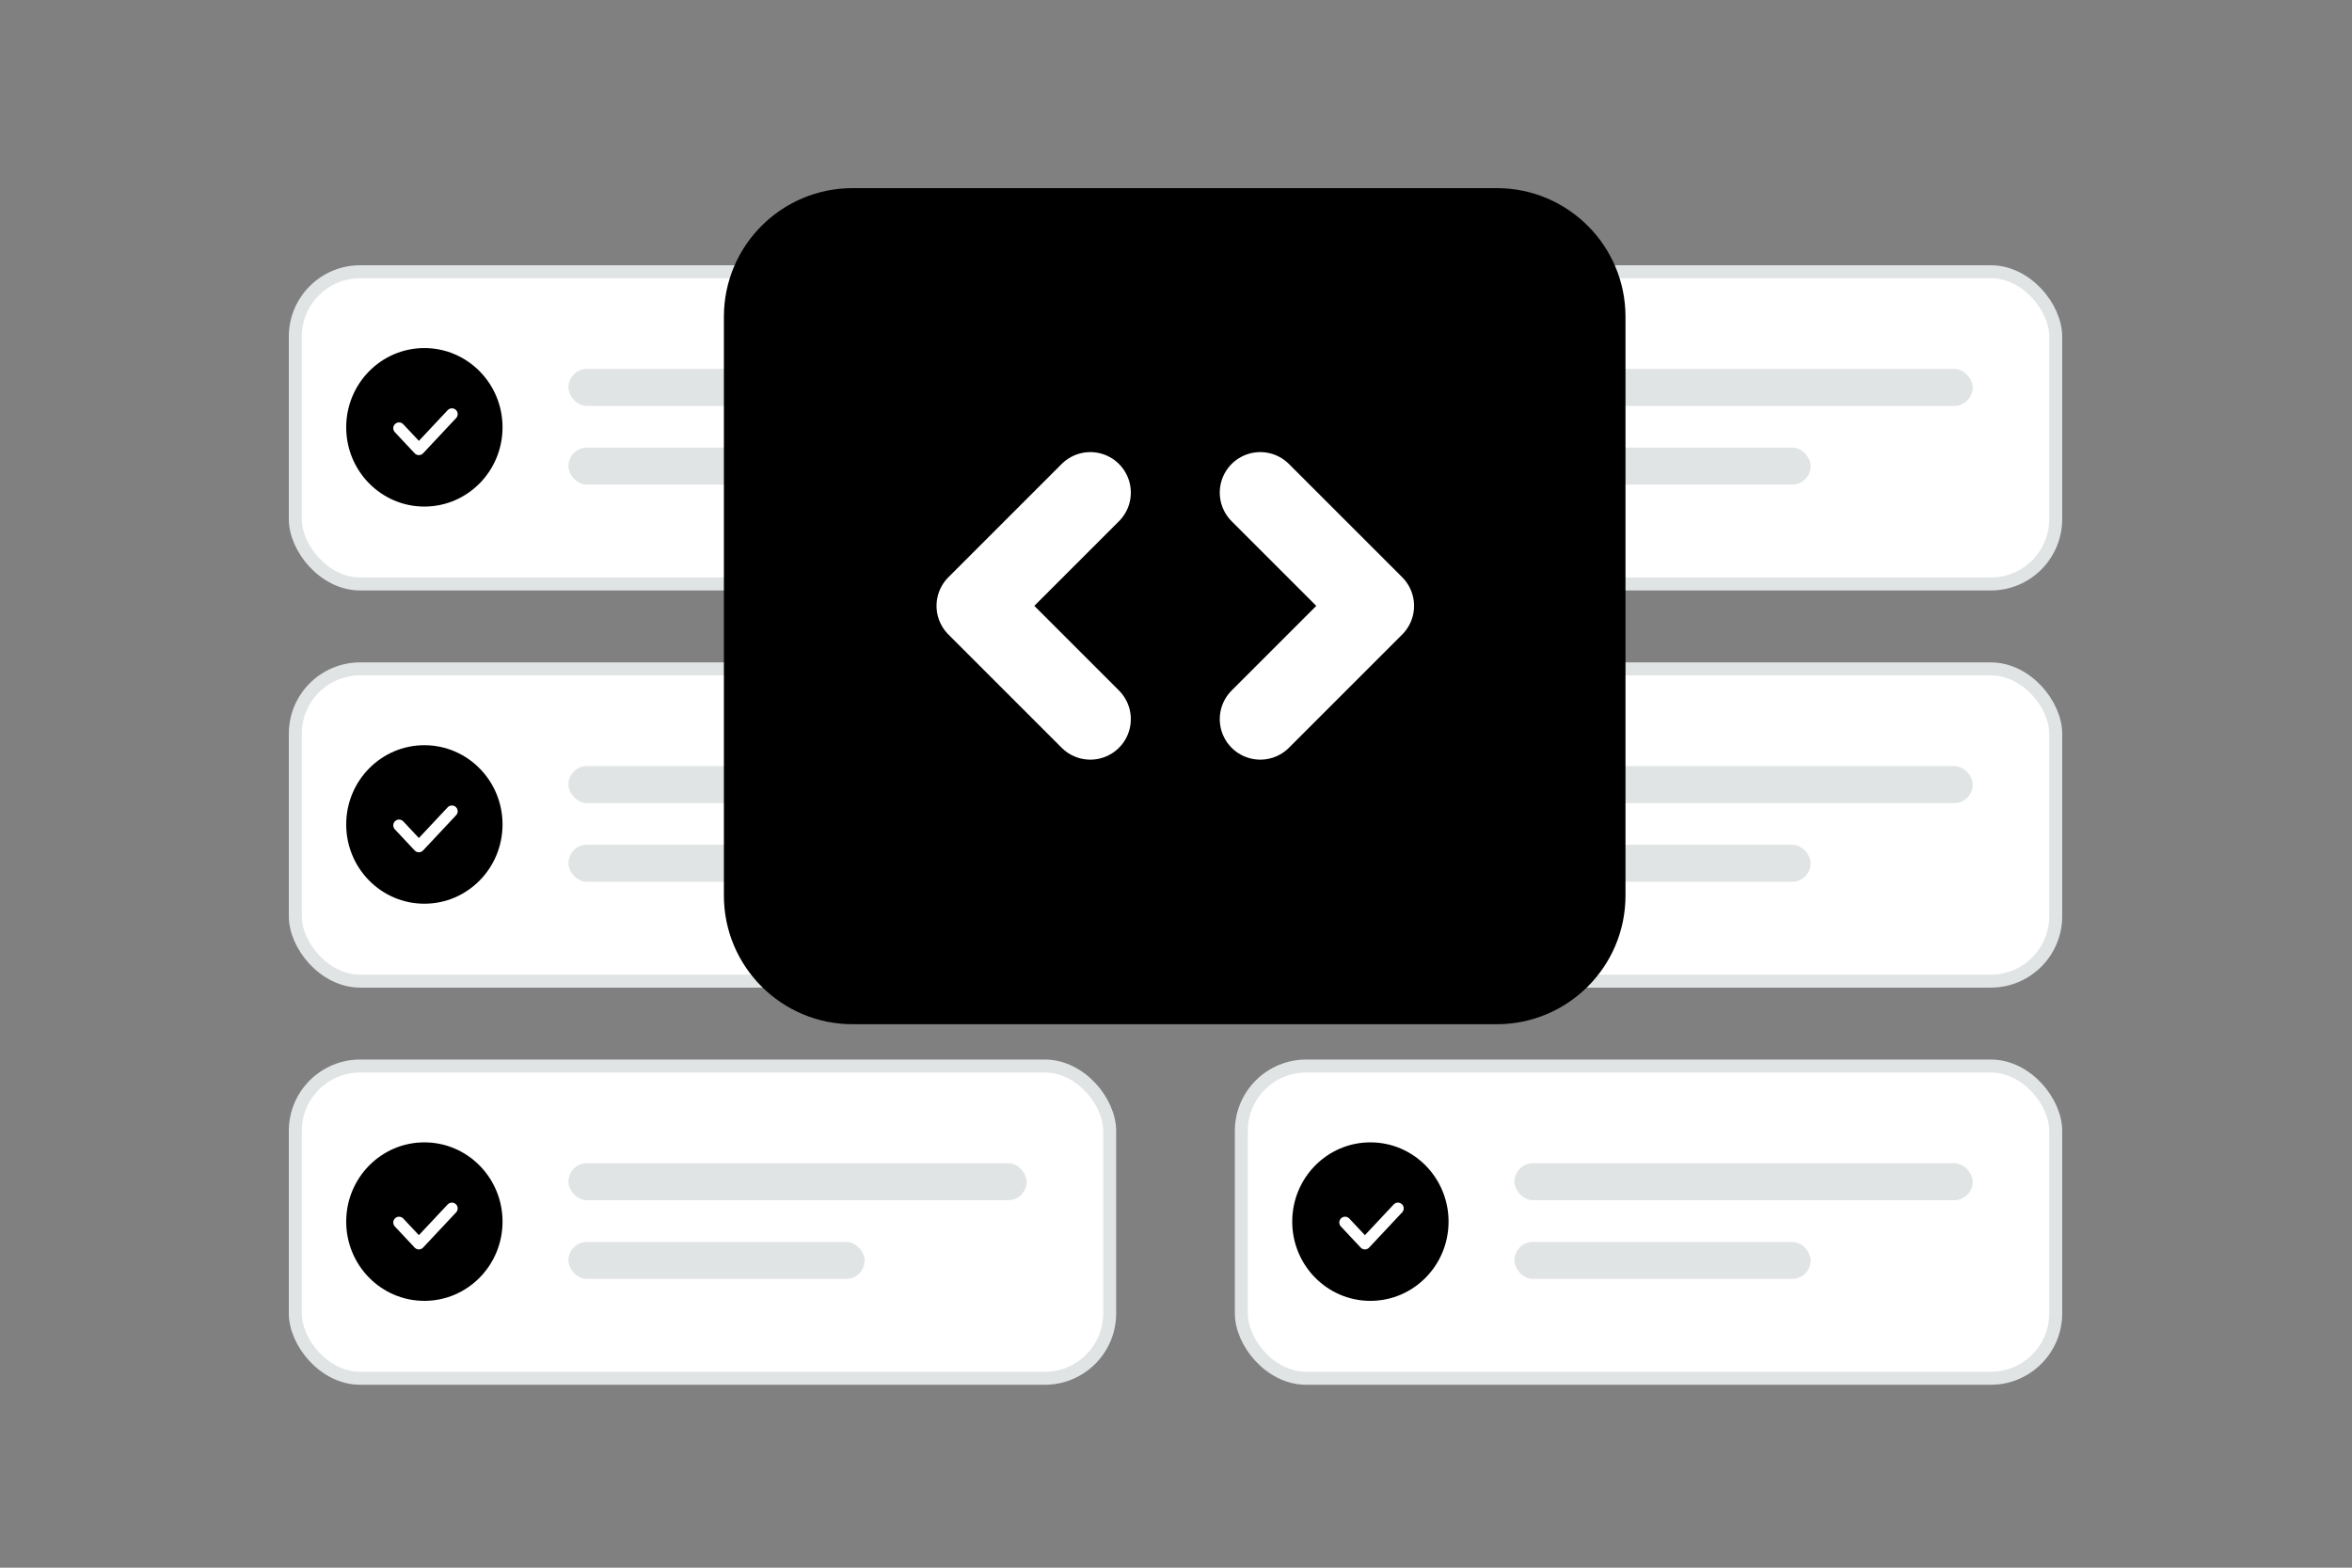 <svg width="900" height="600" viewBox="0 0 900 600" fill="none" xmlns="http://www.w3.org/2000/svg"><rect x="0" y="0" width="900" height="600" fill="#808080" stroke="none"/><path fill="transparent" d="M0 0h900v600H0z"/><rect x="113" y="408" width="311.622" height="119.506" rx="24.834" fill="#fff" stroke="#E1E4E5" stroke-width="4.967"/><rect x="217.505" y="445.196" width="175.355" height="14.17" rx="7.085" fill="#E1E4E5"/><rect x="217.505" y="475.308" width="113.361" height="14.17" rx="7.085" fill="#E1E4E5"/><path fill-rule="evenodd" clip-rule="evenodd" d="M162.387 497.877c-16.518 0-29.91-13.581-29.91-30.331 0-16.751 13.392-30.332 29.91-30.332s29.91 13.581 29.91 30.332c0 16.75-13.392 30.331-29.91 30.331z" fill="#000"/><path d="m172.919 462.491-12.635 13.481-7.586-8.087" stroke="#fff" stroke-width="4.431" stroke-linecap="round" stroke-linejoin="round"/><rect x="475" y="408" width="311.622" height="119.506" rx="24.834" fill="#fff" stroke="#E1E4E5" stroke-width="4.967"/><rect x="579.505" y="445.196" width="175.355" height="14.17" rx="7.085" fill="#E1E4E5"/><rect x="579.505" y="475.308" width="113.361" height="14.17" rx="7.085" fill="#E1E4E5"/><path fill-rule="evenodd" clip-rule="evenodd" d="M524.387 497.877c-16.518 0-29.91-13.581-29.91-30.331 0-16.751 13.392-30.332 29.91-30.332s29.91 13.581 29.91 30.332c0 16.75-13.392 30.331-29.91 30.331z" fill="#000"/><path d="m534.919 462.491-12.635 13.481-7.586-8.087" stroke="#fff" stroke-width="4.431" stroke-linecap="round" stroke-linejoin="round"/><rect x="475" y="256" width="311.622" height="119.506" rx="24.834" fill="#fff" stroke="#E1E4E5" stroke-width="4.967"/><rect x="579.505" y="293.196" width="175.355" height="14.17" rx="7.085" fill="#E1E4E5"/><rect x="579.505" y="323.308" width="113.361" height="14.17" rx="7.085" fill="#E1E4E5"/><path fill-rule="evenodd" clip-rule="evenodd" d="M524.387 345.877c-16.518 0-29.91-13.581-29.91-30.331 0-16.751 13.392-30.332 29.91-30.332s29.91 13.581 29.91 30.332c0 16.75-13.392 30.331-29.91 30.331z" fill="#000"/><path d="m534.919 310.491-12.635 13.481-7.586-8.087" stroke="#fff" stroke-width="4.431" stroke-linecap="round" stroke-linejoin="round"/><rect x="113" y="256" width="311.622" height="119.506" rx="24.834" fill="#fff" stroke="#E1E4E5" stroke-width="4.967"/><rect x="217.505" y="293.196" width="175.355" height="14.17" rx="7.085" fill="#E1E4E5"/><rect x="217.505" y="323.308" width="113.361" height="14.17" rx="7.085" fill="#E1E4E5"/><path fill-rule="evenodd" clip-rule="evenodd" d="M162.387 345.877c-16.518 0-29.91-13.581-29.91-30.331 0-16.751 13.392-30.332 29.91-30.332s29.91 13.581 29.91 30.332c0 16.75-13.392 30.331-29.91 30.331z" fill="#000"/><path d="m172.919 310.491-12.635 13.481-7.586-8.087" stroke="#fff" stroke-width="4.431" stroke-linecap="round" stroke-linejoin="round"/><rect x="475" y="104" width="311.622" height="119.506" rx="24.834" fill="#fff" stroke="#E1E4E5" stroke-width="4.967"/><rect x="579.505" y="141.196" width="175.355" height="14.17" rx="7.085" fill="#E1E4E5"/><rect x="579.505" y="171.308" width="113.361" height="14.17" rx="7.085" fill="#E1E4E5"/><path fill-rule="evenodd" clip-rule="evenodd" d="M524.387 193.877c-16.518 0-29.91-13.581-29.91-30.331 0-16.751 13.392-30.332 29.91-30.332s29.91 13.581 29.91 30.332c0 16.75-13.392 30.331-29.91 30.331z" fill="#000"/><path d="m534.919 158.491-12.635 13.481-7.586-8.087" stroke="#fff" stroke-width="4.431" stroke-linecap="round" stroke-linejoin="round"/><rect x="113" y="104" width="311.622" height="119.506" rx="24.834" fill="#fff" stroke="#E1E4E5" stroke-width="4.967"/><rect x="217.505" y="141.196" width="175.355" height="14.17" rx="7.085" fill="#E1E4E5"/><rect x="217.505" y="171.308" width="113.361" height="14.17" rx="7.085" fill="#E1E4E5"/><path fill-rule="evenodd" clip-rule="evenodd" d="M162.387 193.877c-16.518 0-29.91-13.581-29.91-30.331 0-16.751 13.392-30.332 29.91-30.332s29.91 13.581 29.91 30.332c0 16.75-13.392 30.331-29.91 30.331z" fill="#000"/><path d="m172.919 158.491-12.635 13.481-7.586-8.087" stroke="#fff" stroke-width="4.431" stroke-linecap="round" stroke-linejoin="round"/><path fill-rule="evenodd" clip-rule="evenodd" d="M572.714 392H326.286C299.066 392 277 369.959 277 342.769V121.231C277 94.041 299.066 72 326.286 72h246.428C599.934 72 622 94.041 622 121.231v221.538c0 27.19-22.066 49.231-49.286 49.231z" fill="#000"/><path d="m417.216 275.235-43.351-43.352 43.351-43.351m65.03 0 43.351 43.351-43.351 43.352" stroke="#fff" stroke-width="31" stroke-linecap="round" stroke-linejoin="round"/></svg>